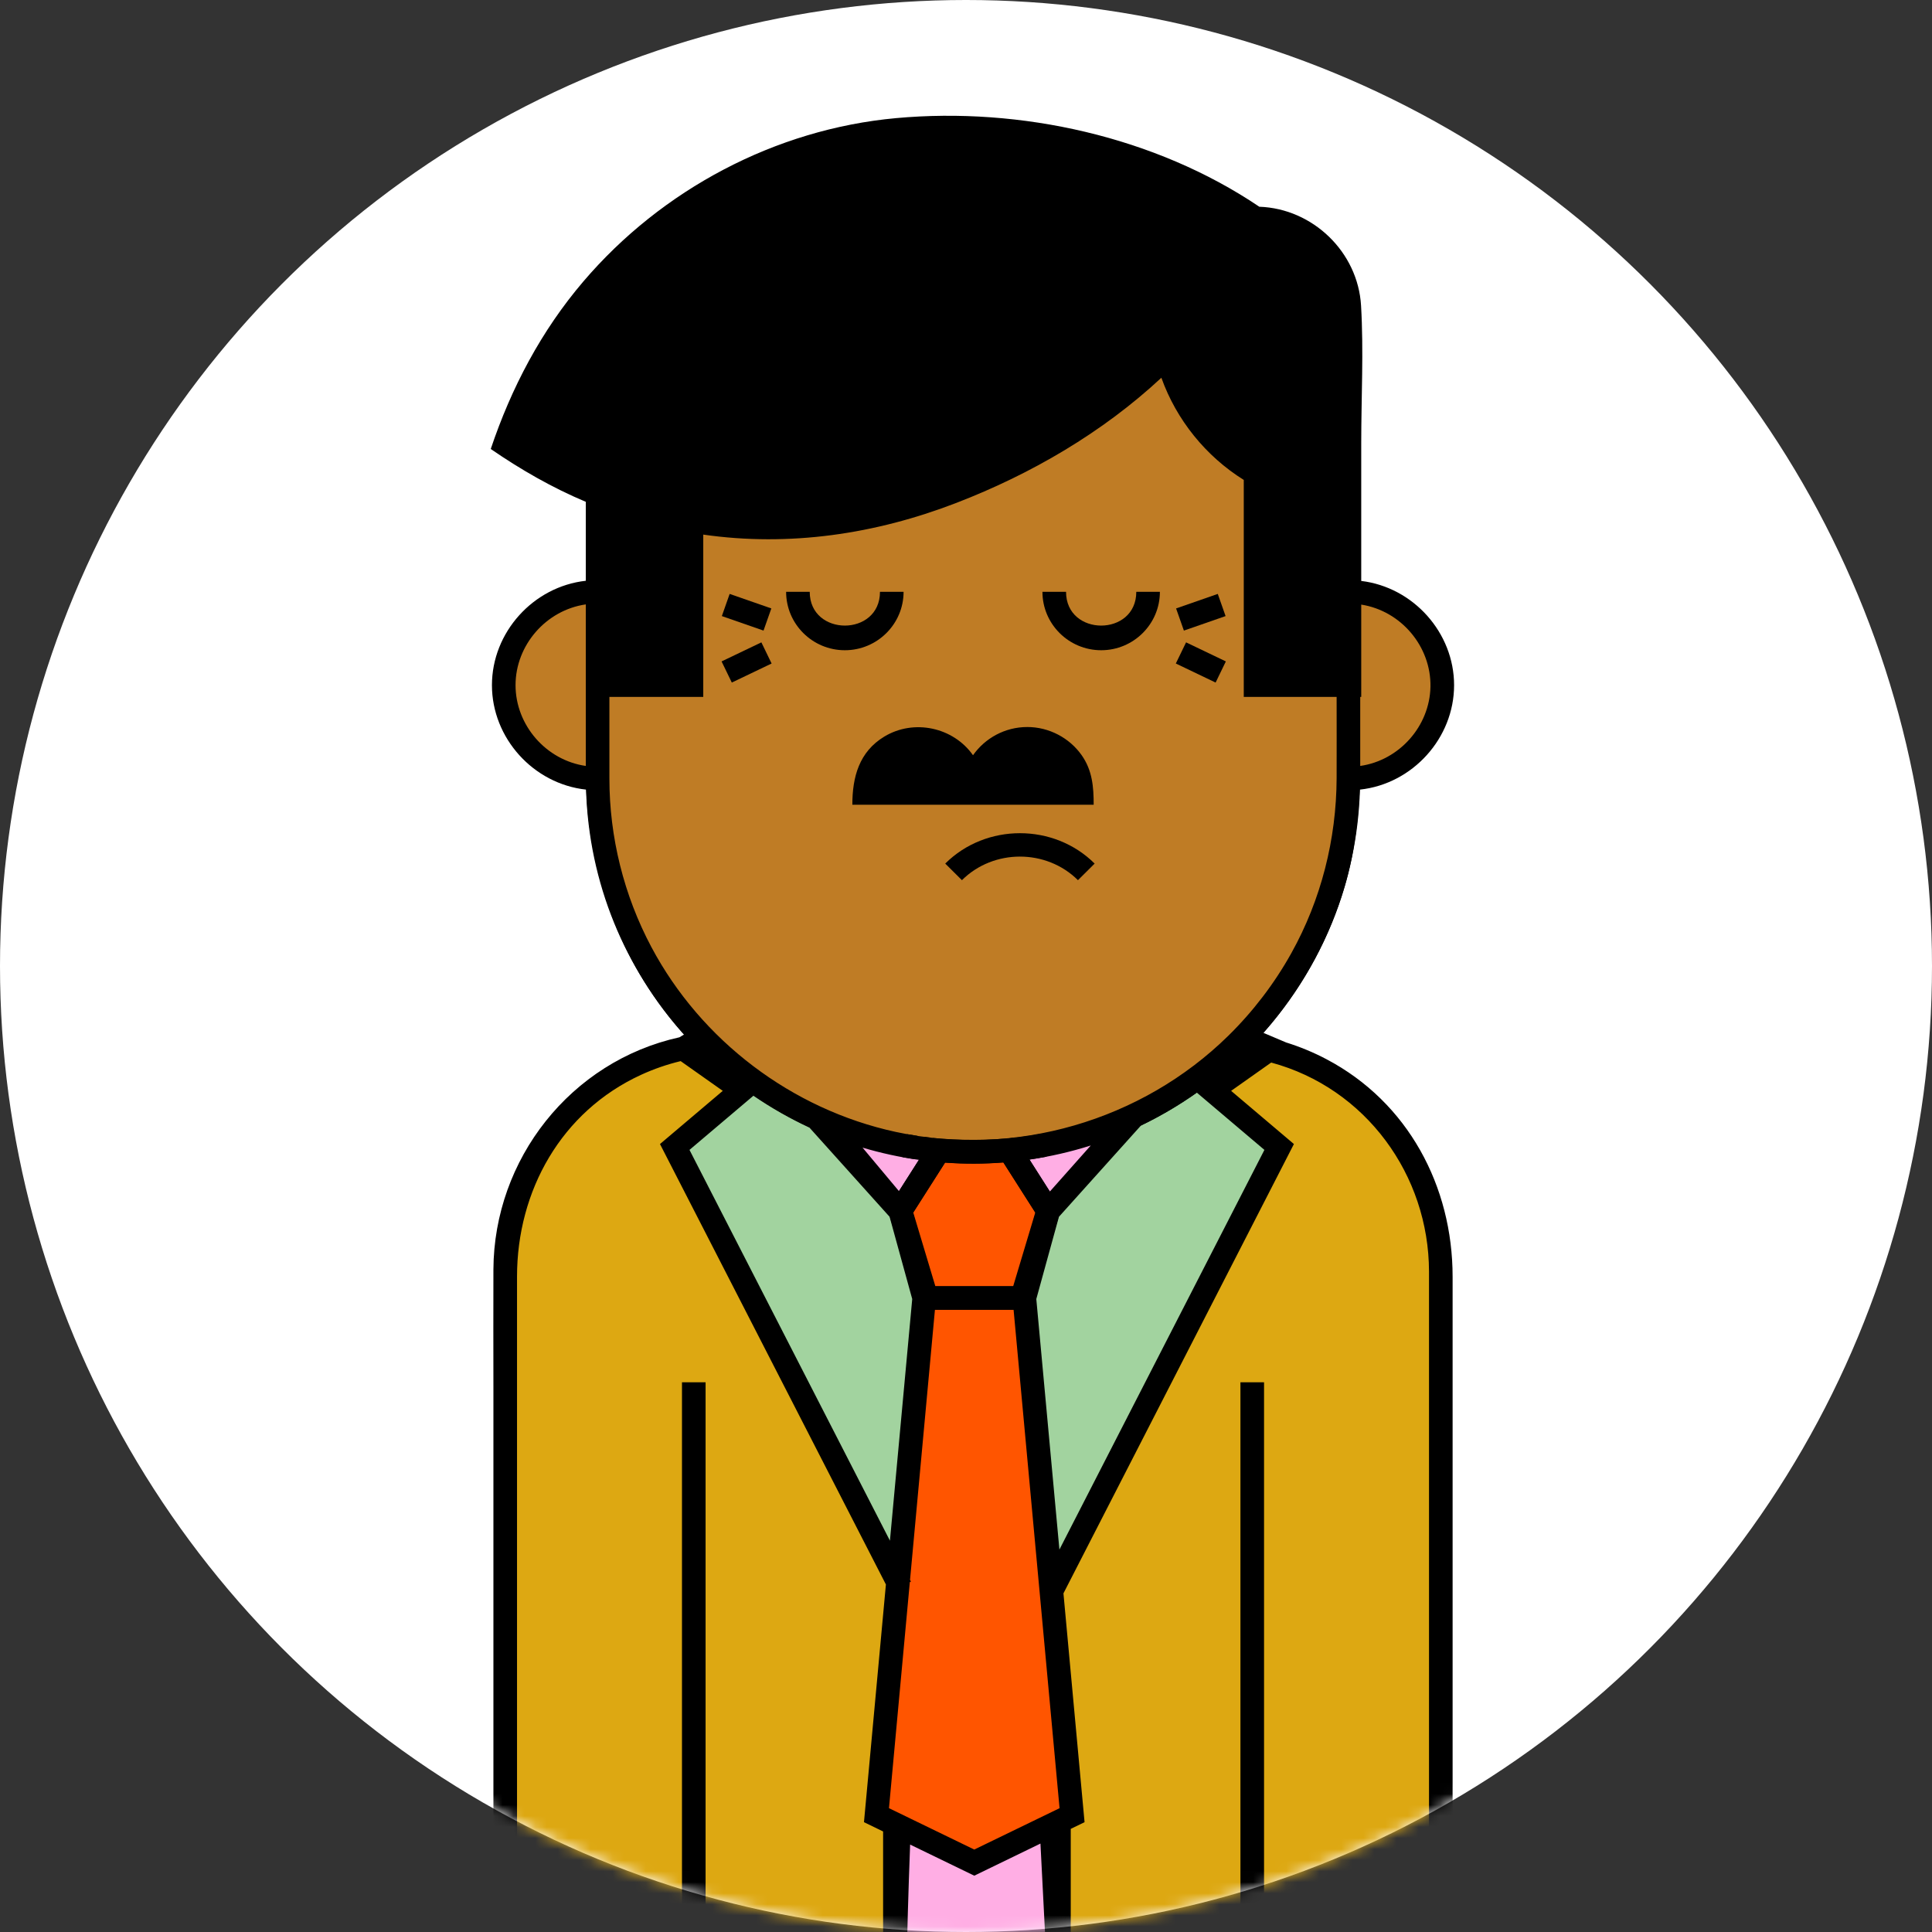 <?xml version="1.0" encoding="UTF-8"?>
<svg width="175px" height="175px" viewBox="0 0 175 175" version="1.1" xmlns="http://www.w3.org/2000/svg" xmlns:xlink="http://www.w3.org/1999/xlink">
    <rect x="0" y="0" width="175" height="175" fill="#333333" stroke="none"/>
    <!-- Generator: sketchtool 50.2 (55047) - http://www.bohemiancoding.com/sketch -->
    <title>127CAB1D-766A-47D2-B3F9-0C65AD756A4B</title>
    <desc>Created with sketchtool.</desc>
    <defs>
        <circle id="path-1" cx="87.5" cy="87.5" r="87.5"></circle>
    </defs>
    <g id="Symbols" stroke="none" stroke-width="1" fill="none" fill-rule="evenodd">
        <g id="characters" transform="translate(-278, -550)">
            <g id="PLAYER-/-mateo_lose" transform="translate(278, 550)">
                <mask id="mask-2" fill="white">
                    <use xlink:href="#path-1"></use>
                </mask>
                <use id="Mask" fill="#FFFFFF" xlink:href="#path-1"></use>
                <g id="mateo_lose" mask="url(#mask-2)">
                    <g transform="translate(44, 10)">
                        <path d="M68.011,84.596 C66.956,85.601 65.87,86.561 64.707,87.441 L71.867,93.893 L51.26,134.4 L53.107,154.419 L51.23,155.329 L51.919,168.79 L86.508,168.79 L86.508,159.484 L86.508,138.671 L86.508,117.016 C86.508,113.072 86.514,109.128 86.508,105.184 C86.494,96.147 80.641,87.951 71.853,85.346 C70.601,84.974 69.312,84.724 68.011,84.596" id="Fill-1" fill="#DDA812"></path>
                        <path d="M64.707,87.441 C62.788,88.891 60.719,90.144 58.537,91.161 L50.953,99.694 L48.785,107.571 L51.26,134.4 L71.867,93.893 L64.707,87.441 Z" id="Fill-3" fill="#A2D39F"></path>
                        <path d="M24.21,87.917 C22.815,86.911 21.478,85.808 20.26,84.596 C9.834,85.615 1.829,94.567 1.763,104.929 C1.742,108.226 1.763,111.523 1.763,114.819 L1.763,135.842 L1.763,157.332 L1.763,168.626 L1.763,168.79 L37.061,168.79 C37.061,166.066 37.208,161.221 37.434,155.41 L35.391,154.419 L37.345,133.233 L17.118,93.893 L24.21,87.917 Z" id="Fill-5" fill="#DDA812"></path>
                        <path d="M37.544,99.694 L30.806,91.642 C28.458,90.646 26.25,89.389 24.21,87.917 L17.118,93.892 L37.345,133.232 L39.711,107.572 L37.544,99.694 Z" id="Fill-7" fill="#A2D39F"></path>
                        <path d="M69.73,9.783 C60.85,3.679 49.255,0.969 38.551,1.648 C27.789,2.329 17.642,7.36 10.445,15.331 C6.551,19.643 3.567,24.751 1.72,30.248 C8.623,34.995 16.908,37.651 25.301,37.772 C34.073,37.898 42.564,35.086 50.156,30.85 C54.364,28.502 58.321,25.651 61.716,22.23 C62.824,26.768 65.77,30.588 69.73,32.87 L69.73,52.063 L78.231,52.063 L78.231,35.372 L78.231,19.08 C78.231,17.357 78.035,15.71 77.18,14.165 C75.697,11.487 72.804,9.783 69.73,9.783" id="Fill-9" fill="#000000"></path>
                        <path d="M10.131,34.738 L10.131,52.063 L18.632,52.063 L18.632,37.131 C15.712,36.622 12.861,35.827 10.131,34.738" id="Fill-11" fill="#000000"></path>
                        <path d="M69.73,52.063 L69.73,32.87 C65.77,30.588 62.824,26.768 61.716,22.231 C57.542,26.434 52.528,29.789 47.21,32.39 C41.616,35.125 35.623,37.122 29.385,37.626 C25.735,37.921 22.05,37.74 18.447,37.094 C18.509,37.104 18.57,37.12 18.632,37.13 L18.632,52.063 L10.131,52.063 C10.131,58.409 9.777,64.77 11.762,70.9 C14.544,79.487 20.831,86.749 28.94,90.785 C37.329,94.961 47.335,95.472 56.114,92.184 C64.639,88.992 71.659,82.356 75.307,74.054 C77.183,69.787 78.122,65.173 78.14,60.518 C78.15,57.989 78.14,55.459 78.14,52.93 L78.14,52.063 L69.73,52.063 Z" id="Fill-13" fill="#BF7C25"></path>
                        <path d="M11.2,53.125 C11.2,59.415 10.959,65.603 13.15,71.629 C16.06,79.637 22.147,86.333 29.854,90.036 C37.832,93.87 47.252,94.313 55.56,91.247 C63.584,88.286 70.267,82.177 73.927,74.482 C76.003,70.115 77.051,65.338 77.07,60.511 C77.08,58.05 77.07,55.587 77.07,53.125 L68.66,53.125 L68.66,33.471 C65.195,31.31 62.554,28.022 61.197,24.215 C55.931,29.116 49.574,32.838 42.881,35.454 C35.486,38.345 27.6,39.515 19.701,38.374 L19.701,53.125 L11.2,53.125 Z M44.135,95.406 C34.382,95.406 24.932,91.258 18.331,84.123 C12.191,77.488 9.062,68.874 9.062,59.904 L9.062,50.999 L17.563,50.999 L17.563,37.131 L18.44,37.131 L18.637,36.047 L18.639,36.047 C32.16,38.474 46.172,33.531 56.775,25.193 C58.75,23.639 60.536,21.905 62.302,20.126 C62.846,22.348 63.415,24.484 64.629,26.462 C66.152,28.943 68.287,30.81 70.798,32.257 L70.798,50.999 L79.209,50.999 C79.209,57.441 79.65,64.005 77.817,70.263 C75.136,79.415 68.619,87.23 60.096,91.579 C55.173,94.093 49.669,95.406 44.135,95.406 Z" id="Fill-15" fill="#000000"></path>
                        <path d="M78.14,43.607 L78.14,52.063 L69.73,52.063 L69.73,32.87 C65.769,30.588 62.824,26.768 61.716,22.23 C57.542,26.435 52.528,29.788 47.21,32.39 C41.616,35.125 35.623,37.121 29.384,37.626 C25.736,37.922 22.05,37.74 18.447,37.093 C18.509,37.105 18.57,37.12 18.632,37.131 L18.632,52.063 L10.131,52.063 L10.131,43.607 C5.498,43.607 1.63,47.455 1.63,52.063 C1.63,56.671 5.498,60.518 10.131,60.518 C10.131,74.547 19.168,87.44 32.412,92.278 C45.806,97.172 61.238,93.003 70.333,82.085 C75.36,76.049 78.14,68.356 78.14,60.518 C82.773,60.518 86.641,56.671 86.641,52.063 C86.641,47.455 82.773,43.607 78.14,43.607" id="Fill-17" fill="#BF7C25"></path>
                        <path d="M53.641,69.726 C50.777,66.878 45.995,66.878 43.131,69.726 L41.619,68.223 C45.307,64.553 51.465,64.553 55.153,68.223 L53.641,69.726 Z" id="Fill-19" fill="#000000"></path>
                        <path d="M32.526,48.898 C29.593,48.898 27.206,46.525 27.206,43.607 L29.345,43.607 C29.345,47.684 35.708,47.687 35.708,43.607 L37.846,43.607 C37.846,46.525 35.459,48.898 32.526,48.898" id="Fill-21" fill="#000000"></path>
                        <path d="M55.744,48.898 C52.811,48.898 50.424,46.525 50.424,43.607 L52.562,43.607 C52.562,47.684 58.925,47.687 58.925,43.607 L61.063,43.607 C61.063,46.525 58.677,48.898 55.744,48.898" id="Fill-23" fill="#000000"></path>
                        <polygon id="Fill-25" fill="#000000" points="25.16 47.119 21.385 45.805 22.091 43.797 25.867 45.112"></polygon>
                        <polygon id="Fill-27" fill="#000000" points="22.287 51.826 21.36 49.911 24.965 48.185 25.892 50.1"></polygon>
                        <polygon id="Fill-29" fill="#000000" points="63.237 47.119 62.53 45.112 66.306 43.797 67.013 45.805"></polygon>
                        <polygon id="Fill-31" fill="#000000" points="66.11 51.826 62.506 50.1 63.434 48.185 67.037 49.911"></polygon>
                        <path d="M49.055,55.853 C47.022,55.853 45.223,56.866 44.135,58.408 C42.342,55.866 38.78,55.105 36.108,56.715 C33.814,58.098 33.205,60.391 33.205,62.894 L50.246,62.894 L55.065,62.894 C55.065,61.277 54.946,59.786 53.98,58.41 C52.866,56.824 51.003,55.853 49.055,55.853" id="Fill-33" fill="#000000"></path>
                        <path d="M47.441,94.181 L50.953,99.694 L58.682,91.095 C55.216,92.729 51.43,93.798 47.441,94.181" id="Fill-35" fill="#FFAEE4"></path>
                        <path d="M29.97,91.267 L37.545,99.694 L41.046,94.197 C37.123,93.845 33.395,92.83 29.97,91.267" id="Fill-37" fill="#FFAEE4"></path>
                        <path d="M47.451,94.179 C47.982,94.129 48.51,94.063 49.034,93.988 C48.51,94.064 47.982,94.128 47.451,94.179" id="Fill-39" fill="#FF5500"></path>
                        <path d="M47.553,95.238 L47.346,93.121 C47.859,93.07 48.371,93.009 48.883,92.935 L49.188,95.041 L49.187,95.041 L49.186,95.041 C48.644,95.12 48.099,95.187 47.553,95.238" id="Fill-41" fill="#000000"></path>
                        <path d="M49.085,93.979 C49.593,93.906 50.097,93.82 50.598,93.724 C50.097,93.82 49.592,93.905 49.085,93.979" id="Fill-43" fill="#FF5500"></path>
                        <path d="M49.238,95.032 L48.929,92.928 C49.422,92.855 49.911,92.772 50.397,92.68 L50.799,94.769 C50.283,94.867 49.764,94.956 49.24,95.031 C49.24,95.031 49.239,95.032 49.238,95.032" id="Fill-45" fill="#000000"></path>
                        <path d="M39.478,94.018 C39.709,94.049 39.942,94.073 40.175,94.1 C39.942,94.073 39.709,94.05 39.478,94.018" id="Fill-47" fill="#FF5500"></path>
                        <path d="M40.051,95.156 C39.826,95.133 39.601,95.108 39.377,95.078 C39.376,95.078 39.374,95.077 39.373,95.077 C39.359,95.075 39.345,95.073 39.331,95.071 L39.625,92.964 C39.634,92.964 39.644,92.967 39.654,92.969 C39.656,92.969 39.657,92.968 39.659,92.97 C39.872,92.998 40.087,93.02 40.301,93.044 L40.051,95.156 Z" id="Fill-49" fill="#000000"></path>
                        <path d="M37.943,93.771 C38.276,93.832 38.61,93.884 38.946,93.936 C38.61,93.884 38.276,93.832 37.943,93.771" id="Fill-51" fill="#FF5500"></path>
                        <path d="M38.785,94.986 C38.438,94.934 38.092,94.88 37.75,94.818 L38.137,92.725 C38.457,92.784 38.782,92.833 39.105,92.884 L39.109,92.884 L38.785,94.986 Z" id="Fill-53" fill="#000000"></path>
                        <path d="M48.786,107.572 L48.57,107.572 L50.938,99.67 L47.441,94.181 C45.315,94.388 43.173,94.393 41.045,94.198 L37.559,99.67 L39.928,107.572 L39.711,107.572 L35.391,154.418 L44.249,158.716 L53.106,154.418 L48.786,107.572 Z" id="Fill-55" fill="#FF5500"></path>
                        <path d="M40.725,106.508 L47.773,106.508 L49.775,99.831 L46.887,95.297 C45.133,95.436 43.407,95.443 41.602,95.311 L38.722,99.831 L40.725,106.508 Z M49.367,108.634 L39.131,108.634 L36.395,99.51 L40.493,93.08 C43.007,93.309 45.479,93.305 47.992,93.058 L52.102,99.51 L49.367,108.634 Z" id="Fill-57" fill="#000000"></path>
                        <polygon id="Fill-59" fill="#FFAEE4" points="44.249 158.716 37.06 155.229 37.06 168.79 51.919 168.79 51.919 154.994"></polygon>
                        <path d="M85.439,167.727 L70.497,167.727 L70.497,115.207 L68.358,115.207 L68.358,167.727 L52.988,167.727 L52.988,155.659 L54.239,155.052 L52.327,134.326 L73.202,93.627 L67.515,88.809 L71.144,86.246 C79.716,88.559 85.423,96.436 85.439,105.174 C85.445,108.878 85.439,112.583 85.439,116.288 L85.439,136.726 L85.439,157.066 L85.439,167.572 L85.439,167.727 Z M38.136,167.727 C38.162,165.375 38.263,161.81 38.439,157.081 L44.249,159.899 L50.244,156.99 L50.794,167.727 L38.136,167.727 Z M19.912,167.727 L19.912,115.207 L17.773,115.207 L17.773,167.727 L2.832,167.727 L2.832,159.025 L2.832,139.349 L2.832,118.346 L2.832,105.638 C2.832,97.872 6.831,90.682 14.067,87.357 C15.218,86.829 16.421,86.411 17.655,86.116 L21.469,88.809 L15.781,93.627 L36.245,133.522 C35.67,139.749 35.096,145.976 34.522,152.202 C34.434,153.153 34.346,154.103 34.258,155.052 L35.991,155.893 L35.991,167.727 L19.912,167.727 Z M49.868,107.666 L51.918,100.216 L59.343,91.955 C61.112,91.102 62.81,90.105 64.412,88.973 L70.53,94.157 L51.961,130.36 L49.868,107.666 Z M36.579,100.216 L38.629,107.666 L36.61,129.555 L18.454,94.157 L24.247,89.249 C25.847,90.347 27.557,91.32 29.319,92.138 L36.579,100.216 Z M37.427,97.892 L34.13,93.952 C35.797,94.446 37.507,94.82 39.231,95.06 L37.427,97.892 Z M49.25,95.034 C51.127,94.76 52.994,94.331 54.802,93.758 L51.095,97.929 L49.25,95.034 Z M49.797,99.866 L47.97,106.508 L40.528,106.508 L38.7,99.866 L41.605,95.306 C43.367,95.432 45.12,95.426 46.881,95.289 L49.797,99.866 Z M44.249,157.532 L38.529,154.757 L38.529,154.756 L36.523,153.784 C37.067,147.886 37.611,141.987 38.155,136.089 C38.241,135.162 38.326,134.237 38.411,133.312 L38.511,133.261 L38.431,133.104 L40.687,108.634 L47.81,108.634 L51.974,153.785 L44.249,157.532 Z M11.199,60.519 L11.199,53.125 L19.701,53.125 L19.701,38.424 C27.503,39.544 35.297,38.381 42.613,35.558 C49.407,32.938 55.862,29.18 61.197,24.216 C62.554,28.022 65.22,31.326 68.66,33.471 L68.66,53.125 L77.071,53.125 C77.071,55.581 77.08,58.035 77.071,60.49 C77.049,66.026 75.668,71.489 72.968,76.337 C71.438,79.083 69.51,81.608 67.264,83.815 L67.262,83.816 L67.261,83.818 C59.405,91.535 47.936,94.865 37.138,92.529 C27.72,90.489 19.511,84.255 15.004,75.788 C12.508,71.098 11.199,65.825 11.199,60.519 Z M17.562,38.058 L17.562,50.999 L11.199,50.999 L11.199,36.29 C13.282,37.039 15.406,37.637 17.562,38.058 Z M9.803,33.462 C7.456,32.469 5.176,31.263 2.998,29.825 C6.449,20.16 13.462,12.002 22.59,7.211 C32.071,2.235 43.002,1.581 53.346,3.956 C59.063,5.269 64.564,7.518 69.396,10.847 C73.351,10.818 76.833,13.649 77.14,17.676 C77.239,18.97 77.161,20.294 77.161,21.591 L77.161,37.959 L77.161,42.543 L77.071,42.543 L77.071,50.999 L70.799,50.999 L70.799,32.257 C68.286,30.809 66.152,28.944 64.629,26.462 C63.415,24.485 62.845,22.348 62.302,20.126 C53.956,28.534 42.896,34.935 30.954,36.387 C26.863,36.885 22.696,36.776 18.639,36.047 L18.637,36.047 C15.594,35.505 12.669,34.604 9.803,33.462 Z M9.061,50.999 L9.061,59.379 C5.458,58.861 2.698,55.681 2.698,52.062 C2.698,48.443 5.458,45.265 9.061,44.746 L9.061,50.999 Z M79.209,53.125 L79.3,53.125 L79.3,44.764 C82.916,45.331 85.639,48.567 85.57,52.205 C85.501,55.77 82.761,58.869 79.209,59.379 L79.209,53.125 Z M72.496,84.426 L70.442,83.556 C75.684,77.641 78.942,69.953 79.183,61.523 C83.968,61.004 87.711,56.848 87.711,52.062 C87.711,47.321 84.033,43.193 79.3,42.621 L79.3,30.127 C79.3,25.997 79.528,21.797 79.283,17.672 C78.997,12.843 74.93,8.895 70.069,8.726 C60.655,2.371 48.432,-0.33 37.162,0.7 C26.224,1.7 15.941,7.176 8.843,15.492 C5.025,19.965 2.316,25.121 0.452,30.669 C3.172,32.54 6.011,34.172 9.061,35.455 L9.061,42.606 C4.288,43.137 0.56,47.287 0.56,52.062 C0.56,56.848 4.302,61.004 9.087,61.523 C9.33,70.023 12.639,77.771 17.959,83.707 L17.54,83.958 C7.677,86.137 0.74,95.01 0.693,104.99 C0.677,108.539 0.693,112.088 0.693,115.637 L0.693,136.878 L0.693,158.426 L0.693,169.692 L0.693,169.853 L17.329,169.853 L35.84,169.853 L51.308,169.853 L67.546,169.853 L87.21,169.853 L87.577,169.853 L87.577,160.785 L87.577,140.418 L87.577,118.637 L87.577,105.641 C87.577,97.457 83.549,89.843 76.151,85.943 C74.983,85.327 73.757,84.819 72.496,84.426 Z" id="Fill-61" fill="#000000"></path>
                    </g>
                </g>
            </g>
        </g>
    </g>
</svg>